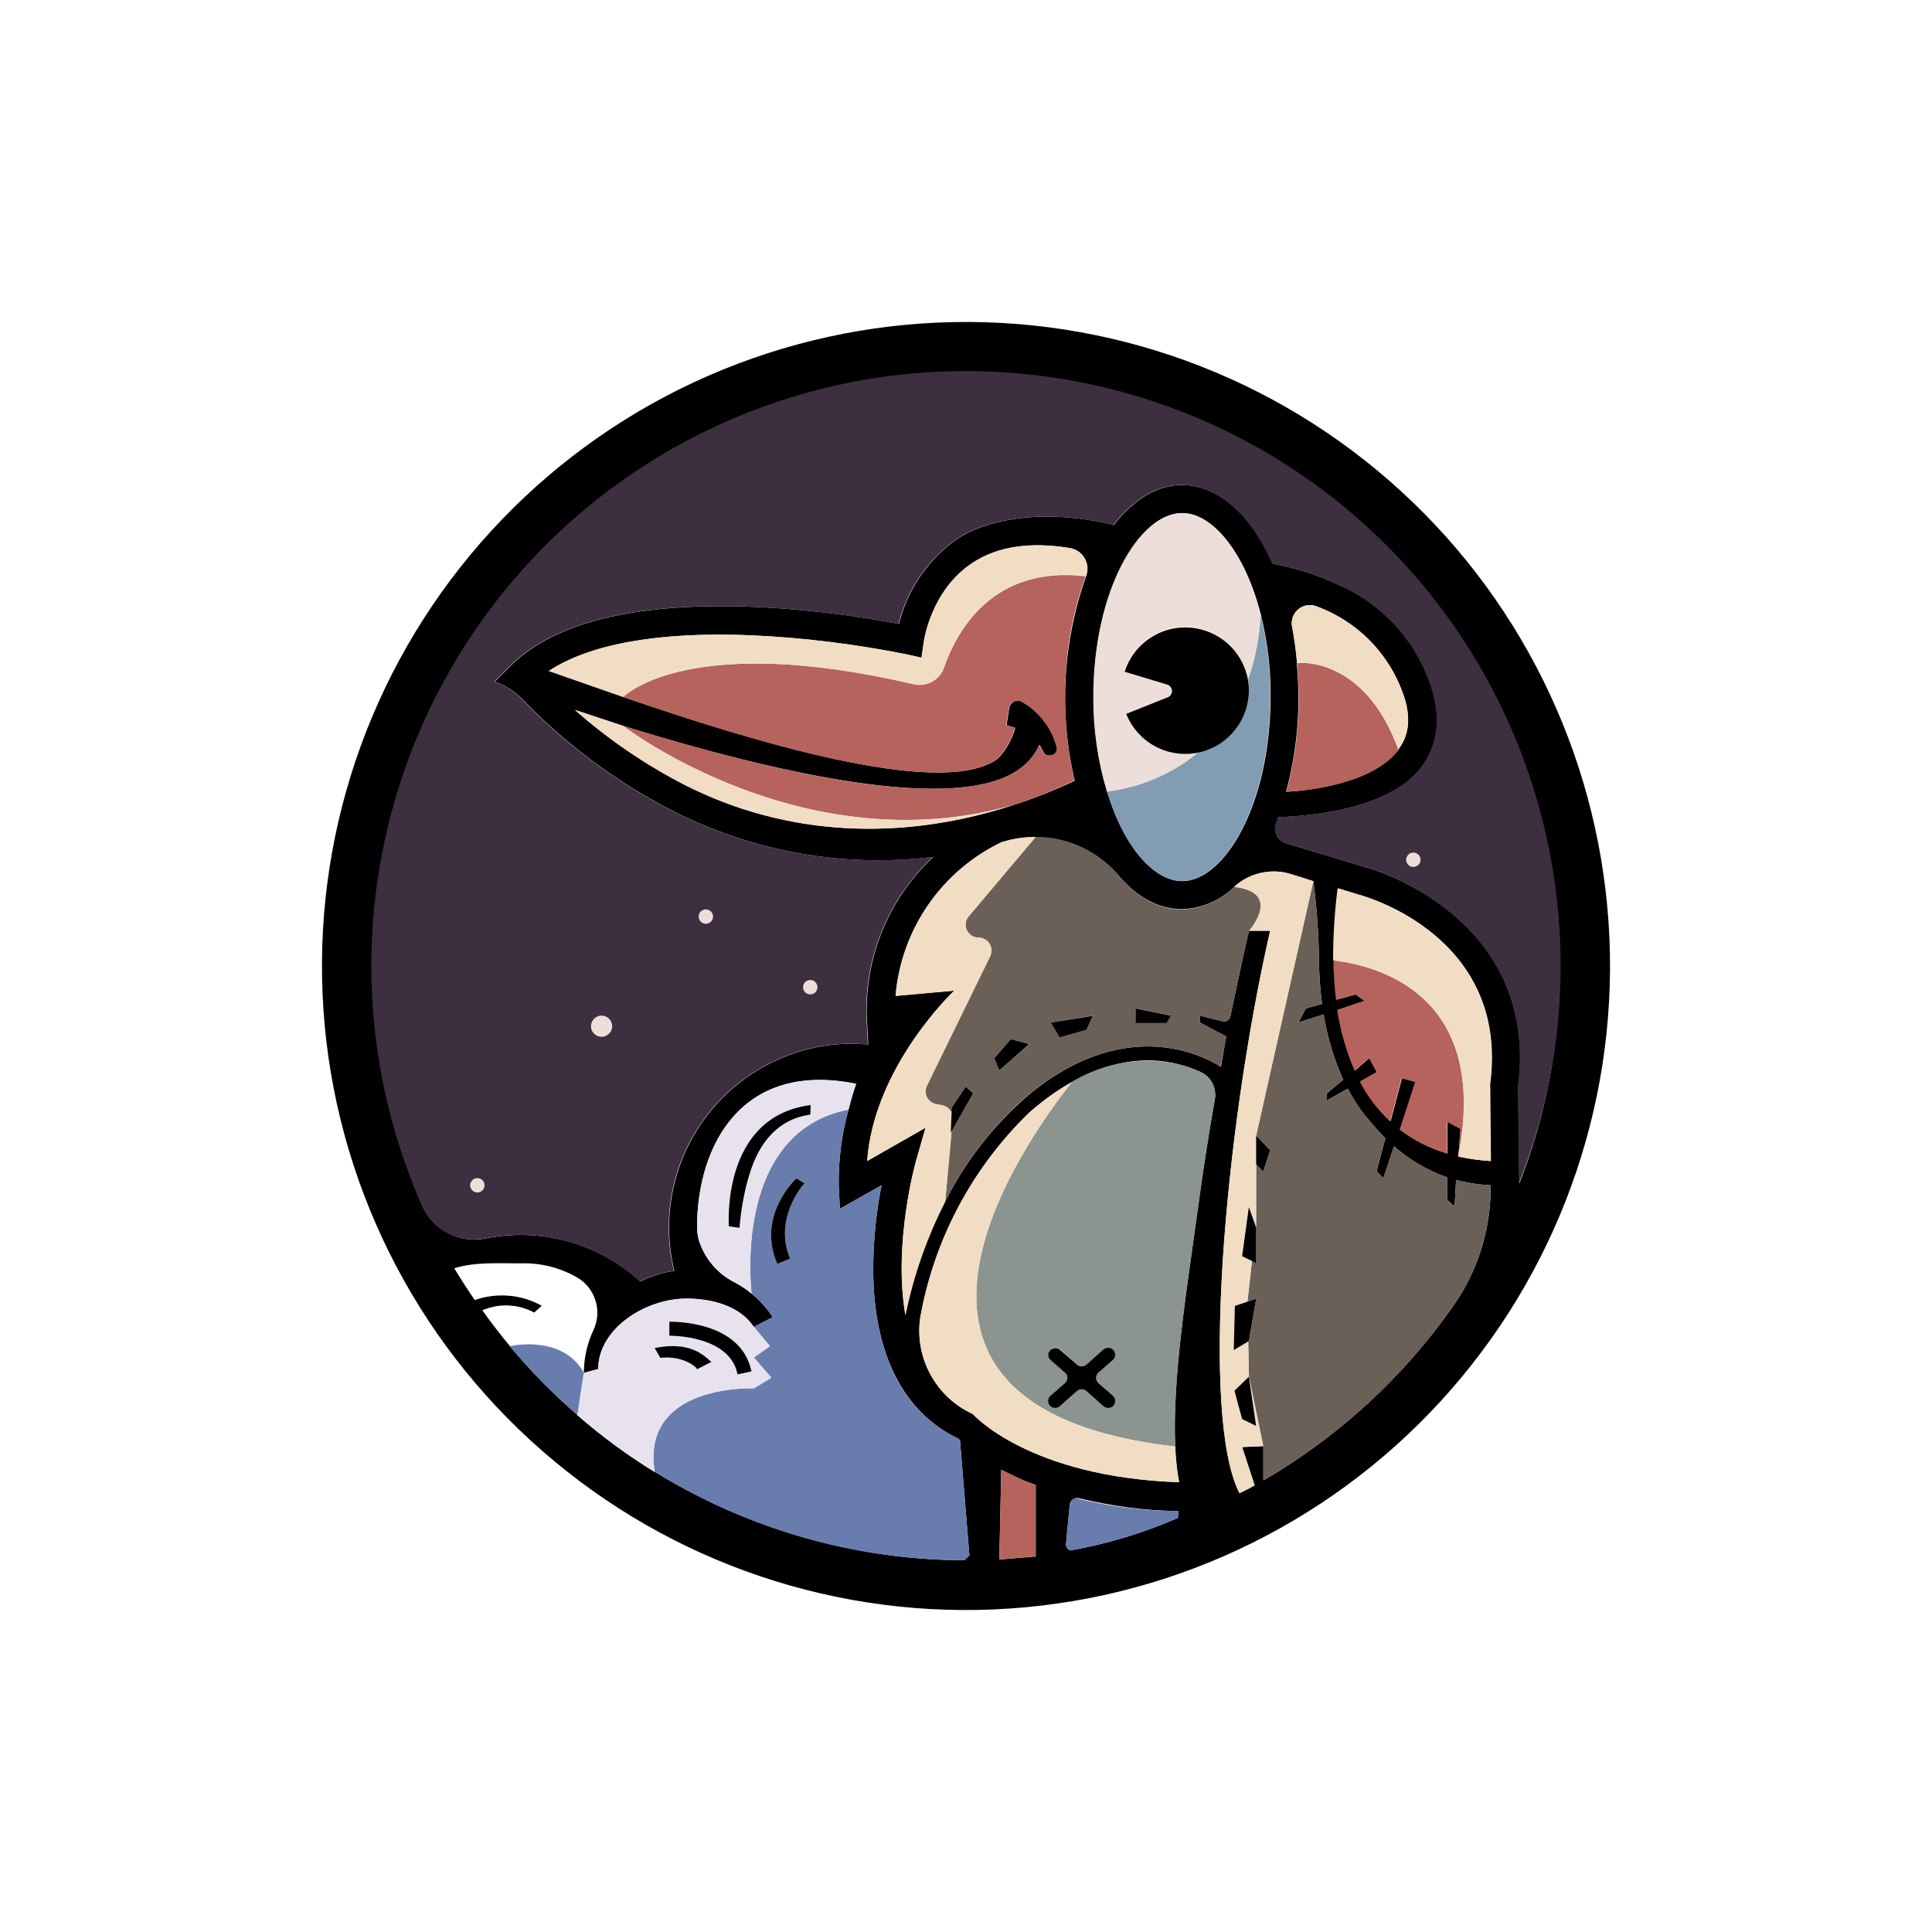 <svg width="24" height="24" viewBox="0 0 24 24" fill="none" xmlns="http://www.w3.org/2000/svg">
<rect x="0" y="0" width="24" height="24" fill="#808080" stroke="none"/>
<g clip-path="url(#clip0_328_36855)">
<path d="M24 0H0V24H24V0Z" fill="white"/>
<path d="M19.999 11.85C19.959 9.728 19.078 7.709 17.549 6.238C16.021 4.766 13.971 3.961 11.85 4.001C9.728 4.041 7.709 4.922 6.238 6.451C4.766 7.979 3.961 10.029 4.001 12.151C4.041 14.272 4.922 16.291 6.451 17.762C7.979 19.234 10.029 20.039 12.151 19.999C14.272 19.959 16.291 19.078 17.762 17.549C19.234 16.021 20.039 13.971 19.999 11.85ZM11.981 19.382C10.808 19.378 9.653 19.093 8.611 18.553C7.57 18.013 6.672 17.233 5.992 16.277C6.094 16.233 6.206 16.212 6.317 16.217C6.429 16.222 6.538 16.252 6.636 16.305L6.73 16.221C6.604 16.15 6.465 16.108 6.322 16.096C6.178 16.084 6.033 16.102 5.898 16.15C5.809 16.021 5.724 15.889 5.643 15.755C5.898 15.675 6.185 15.694 6.462 15.694C6.707 15.684 6.951 15.745 7.168 15.868C7.277 15.931 7.358 16.032 7.396 16.152C7.435 16.272 7.427 16.402 7.375 16.517C7.295 16.686 7.253 16.87 7.253 17.053L7.431 17.006C7.431 16.503 8.02 16.131 8.528 16.131C8.843 16.131 9.191 16.221 9.365 16.484L9.6 16.362C9.481 16.18 9.318 16.031 9.125 15.929C9.018 15.875 8.923 15.799 8.846 15.707C8.769 15.615 8.712 15.508 8.678 15.392C8.666 15.346 8.66 15.299 8.659 15.251C8.659 14.216 9.224 13.176 10.636 13.463C10.603 13.557 10.57 13.665 10.541 13.783C10.455 14.092 10.414 14.413 10.419 14.734L10.433 15.016L10.951 14.724C10.88 15.077 10.847 15.43 10.847 15.792C10.857 16.827 11.224 17.547 11.906 17.872L11.925 17.891L12.042 19.321L11.981 19.382ZM12.866 19.335L12.414 19.373L12.438 18.258C12.579 18.328 12.72 18.399 12.866 18.446V19.33V19.335ZM14.635 18.855C14.207 19.042 13.758 19.178 13.299 19.26C13.282 19.255 13.267 19.244 13.257 19.23C13.246 19.215 13.241 19.198 13.242 19.18L13.289 18.691C13.291 18.678 13.295 18.665 13.302 18.654C13.309 18.643 13.318 18.634 13.328 18.626C13.339 18.618 13.351 18.613 13.364 18.61C13.376 18.608 13.389 18.608 13.402 18.611C13.807 18.709 14.221 18.766 14.635 18.771C14.649 18.794 14.625 18.836 14.635 18.855ZM15.091 13.656C15.016 14.08 14.945 14.536 14.88 15.002C14.752 15.957 14.559 17.119 14.597 17.971C14.607 18.121 14.621 18.267 14.644 18.413C12.772 18.347 12.085 17.566 12.085 17.566L12.075 17.561C11.855 17.458 11.673 17.287 11.557 17.072C11.441 16.858 11.397 16.612 11.431 16.371C11.603 15.399 12.077 14.507 12.786 13.821C12.946 13.68 13.125 13.548 13.318 13.44C13.764 13.19 14.221 13.11 14.649 13.223C14.743 13.247 14.832 13.28 14.917 13.318C14.979 13.347 15.03 13.396 15.061 13.457C15.093 13.519 15.103 13.588 15.091 13.656ZM18.517 14.752C18.517 15.279 18.357 15.792 18.051 16.225C17.431 17.109 16.627 17.848 15.694 18.39V17.966L15.43 17.976L15.585 18.451C15.524 18.488 15.463 18.517 15.397 18.549C14.912 17.608 15.204 14.08 15.778 11.562H15.515C15.515 11.567 15.416 11.986 15.284 12.626C15.28 12.646 15.267 12.664 15.25 12.676C15.232 12.687 15.211 12.691 15.19 12.687L14.903 12.616V12.701L15.232 12.875L15.167 13.252C15.02 13.163 14.862 13.096 14.696 13.054C14.033 12.885 13.313 13.11 12.673 13.694C12.29 14.045 11.975 14.463 11.741 14.927C11.513 15.373 11.347 15.847 11.247 16.338C11.092 15.444 11.374 14.437 11.379 14.423L11.497 14.009L10.772 14.423C10.857 13.247 11.845 12.315 11.854 12.306L11.125 12.372C11.159 11.964 11.3 11.573 11.533 11.237C11.766 10.901 12.082 10.632 12.452 10.457H12.461C12.714 10.382 12.983 10.381 13.237 10.454C13.491 10.527 13.718 10.672 13.892 10.871C14.117 11.139 14.39 11.294 14.682 11.294C14.926 11.287 15.158 11.188 15.331 11.017C15.424 10.931 15.537 10.872 15.661 10.844C15.784 10.816 15.912 10.82 16.032 10.857L16.315 10.946C16.357 11.271 16.38 11.595 16.385 11.92C16.385 12.104 16.399 12.287 16.423 12.471L16.221 12.527L16.131 12.701L16.442 12.602C16.489 12.885 16.569 13.153 16.686 13.412L16.484 13.581L16.474 13.675L16.743 13.524C16.804 13.642 16.875 13.755 16.959 13.859C17.039 13.957 17.119 14.047 17.209 14.141L17.1 14.55L17.185 14.635L17.317 14.24C17.51 14.409 17.735 14.541 17.976 14.625V14.903L18.07 14.988L18.088 14.658C18.23 14.696 18.371 14.715 18.517 14.724V14.752ZM13.129 9.28C13.098 9.163 13.045 9.054 12.971 8.958C12.898 8.861 12.806 8.781 12.701 8.721C12.685 8.711 12.668 8.705 12.65 8.704C12.631 8.703 12.613 8.707 12.597 8.715C12.58 8.723 12.566 8.735 12.556 8.75C12.545 8.765 12.538 8.782 12.536 8.801L12.504 9.008L12.612 9.041C12.579 9.177 12.461 9.389 12.358 9.45C11.633 9.902 9.36 9.215 7.747 8.659L6.82 8.335C7.337 7.996 8.194 7.845 9.332 7.892C9.982 7.921 10.626 8.001 11.261 8.128L11.45 8.17L11.478 7.982C11.478 7.972 11.562 7.337 12.08 6.994C12.39 6.787 12.8 6.726 13.303 6.81C13.34 6.818 13.375 6.834 13.405 6.856C13.435 6.879 13.46 6.907 13.478 6.941C13.496 6.974 13.507 7.011 13.509 7.048C13.511 7.086 13.505 7.123 13.492 7.159C13.202 7.974 13.153 8.856 13.35 9.699C13.101 9.817 12.842 9.92 12.574 10.005C11.214 10.447 9.789 10.4 8.509 9.751C8.017 9.498 7.559 9.185 7.144 8.819L7.742 9.017C8.876 9.37 10.471 9.798 11.591 9.798C12.014 9.798 12.377 9.737 12.616 9.586C12.748 9.506 12.852 9.389 12.913 9.252L12.96 9.337C12.965 9.353 12.976 9.367 12.991 9.375C13.006 9.384 13.023 9.387 13.04 9.384L13.068 9.379C13.079 9.377 13.089 9.373 13.098 9.367C13.107 9.36 13.114 9.352 13.12 9.343C13.126 9.334 13.129 9.323 13.131 9.313C13.133 9.302 13.132 9.291 13.129 9.28ZM13.586 8.659C13.586 7.314 14.164 6.373 14.687 6.373C15.063 6.373 15.468 6.862 15.665 7.643C15.745 7.972 15.788 8.316 15.783 8.659C15.783 10.005 15.204 10.946 14.687 10.946C14.338 10.946 13.962 10.523 13.755 9.836C13.641 9.454 13.584 9.058 13.586 8.659ZM18.512 13.482L18.521 14.423C18.385 14.415 18.25 14.396 18.117 14.367L18.145 14.023L17.98 13.934V14.329C17.768 14.267 17.568 14.166 17.392 14.033L17.585 13.44L17.416 13.393L17.274 13.929C17.12 13.789 16.992 13.621 16.898 13.435L17.105 13.318L17.011 13.143L16.832 13.299C16.728 13.058 16.655 12.805 16.616 12.546L16.954 12.433L16.841 12.353L16.602 12.419C16.554 11.958 16.561 11.494 16.625 11.035L16.884 11.115C16.959 11.134 18.752 11.633 18.512 13.468V13.482ZM18.874 14.701L18.86 13.506C19.133 11.365 16.992 10.777 16.978 10.777L15.966 10.471C15.943 10.463 15.921 10.45 15.903 10.434C15.884 10.417 15.869 10.398 15.859 10.375C15.848 10.353 15.842 10.328 15.841 10.303C15.84 10.279 15.845 10.254 15.854 10.231L15.882 10.151C16.206 10.142 17.246 10.071 17.655 9.535C17.848 9.28 17.9 8.97 17.806 8.617C17.722 8.315 17.571 8.036 17.364 7.8C17.157 7.565 16.9 7.379 16.611 7.257C16.357 7.138 16.088 7.053 15.811 7.003C15.548 6.406 15.143 6.025 14.682 6.025C14.367 6.025 14.075 6.213 13.835 6.523C13.101 6.335 12.339 6.401 11.887 6.697C11.528 6.95 11.272 7.325 11.167 7.751C10.414 7.605 7.483 7.135 6.345 8.269L6.147 8.467C6.283 8.514 6.401 8.594 6.5 8.697C7.033 9.249 7.653 9.71 8.335 10.062C9.338 10.579 10.475 10.783 11.595 10.645C11.313 10.907 11.093 11.229 10.95 11.587C10.808 11.945 10.747 12.331 10.772 12.715L10.786 12.974L10.598 12.965C10.252 12.964 9.91 13.042 9.599 13.193C9.287 13.344 9.014 13.564 8.8 13.836C8.587 14.107 8.437 14.425 8.364 14.763C8.291 15.101 8.295 15.451 8.377 15.788C8.231 15.806 8.085 15.854 7.954 15.919C7.699 15.686 7.393 15.515 7.06 15.422C6.728 15.329 6.378 15.316 6.039 15.383C5.881 15.416 5.717 15.395 5.573 15.322C5.429 15.25 5.315 15.13 5.248 14.983C4.771 13.872 4.577 12.659 4.684 11.454C4.769 10.251 5.152 9.088 5.798 8.069C6.444 7.051 7.334 6.209 8.387 5.62C9.457 5.015 10.658 4.681 11.887 4.646C13.101 4.622 14.254 4.877 15.341 5.427C16.975 6.259 18.242 7.669 18.895 9.383C19.548 11.097 19.541 12.992 18.874 14.701ZM16.112 8.236C16.099 8.086 16.079 7.937 16.051 7.789C16.043 7.748 16.045 7.706 16.059 7.667C16.073 7.628 16.097 7.594 16.129 7.567C16.161 7.541 16.2 7.524 16.241 7.519C16.282 7.513 16.323 7.518 16.362 7.535C16.623 7.632 16.858 7.788 17.048 7.991C17.238 8.195 17.379 8.439 17.458 8.706C17.524 8.951 17.495 9.153 17.364 9.318C17.044 9.746 16.202 9.826 15.976 9.836C16.116 9.315 16.161 8.773 16.108 8.236H16.112Z" fill="black"/>
<path d="M12.866 18.446V19.331L12.414 19.373L12.438 18.258C12.579 18.328 12.72 18.399 12.866 18.446Z" fill="#B6625D"/>
<path d="M14.917 13.317C14.831 13.278 14.741 13.246 14.649 13.223C14.194 13.119 13.716 13.197 13.317 13.439C12.729 14.178 10.363 17.486 14.602 17.97C14.559 17.123 14.752 15.957 14.884 15.006C14.945 14.536 15.016 14.079 15.091 13.656C15.103 13.588 15.092 13.518 15.061 13.457C15.03 13.396 14.979 13.347 14.917 13.317ZM13.647 17.18L13.826 17.335C13.835 17.343 13.842 17.354 13.847 17.365C13.852 17.376 13.854 17.389 13.854 17.401C13.854 17.421 13.847 17.441 13.835 17.457C13.827 17.467 13.818 17.474 13.807 17.479C13.797 17.485 13.785 17.488 13.773 17.489C13.762 17.49 13.75 17.488 13.739 17.485C13.727 17.481 13.717 17.475 13.708 17.467L13.496 17.279C13.48 17.265 13.459 17.257 13.437 17.257C13.416 17.257 13.395 17.265 13.379 17.279L13.167 17.467C13.154 17.478 13.139 17.485 13.122 17.488C13.105 17.49 13.088 17.488 13.073 17.481C13.06 17.476 13.049 17.468 13.04 17.457C13.025 17.44 13.018 17.417 13.02 17.395C13.022 17.372 13.032 17.351 13.049 17.335L13.228 17.18C13.237 17.172 13.244 17.161 13.249 17.15C13.254 17.139 13.257 17.127 13.257 17.114C13.257 17.102 13.254 17.089 13.249 17.078C13.244 17.067 13.237 17.057 13.228 17.048L13.049 16.893C13.031 16.875 13.021 16.852 13.021 16.827C13.022 16.815 13.025 16.803 13.03 16.792C13.035 16.781 13.043 16.771 13.052 16.763C13.061 16.755 13.072 16.75 13.084 16.746C13.095 16.742 13.108 16.741 13.12 16.742C13.139 16.742 13.153 16.752 13.167 16.761L13.379 16.95C13.395 16.964 13.416 16.971 13.437 16.971C13.459 16.971 13.48 16.964 13.496 16.95L13.708 16.761C13.721 16.751 13.736 16.744 13.753 16.741C13.77 16.739 13.787 16.741 13.802 16.747C13.813 16.752 13.823 16.759 13.831 16.768C13.839 16.777 13.845 16.787 13.849 16.799C13.855 16.815 13.855 16.833 13.851 16.849C13.847 16.866 13.838 16.881 13.826 16.893L13.647 17.048C13.633 17.061 13.624 17.078 13.62 17.097C13.617 17.116 13.62 17.135 13.628 17.152C13.628 17.161 13.637 17.171 13.647 17.18Z" fill="#8B948E"/>
<path d="M18.116 14.367L18.14 14.024L17.975 13.934V14.329C17.762 14.267 17.563 14.167 17.387 14.033L17.58 13.44L17.41 13.393L17.269 13.929C17.115 13.789 16.987 13.622 16.893 13.435L17.1 13.318L17.006 13.144L16.827 13.299C16.723 13.058 16.65 12.805 16.611 12.546L16.949 12.433L16.836 12.353L16.596 12.419C16.578 12.259 16.564 12.094 16.564 11.93C17.081 11.991 18.516 12.33 18.116 14.367Z" fill="#B6625D"/>
<path d="M18.517 14.724V14.752C18.517 15.279 18.357 15.792 18.051 16.225C17.431 17.109 16.627 17.848 15.694 18.389V17.966L15.515 17.1L15.505 16.663H15.515L15.604 16.131L15.496 16.169L15.552 15.665L15.604 15.693V14.108V14.461L15.694 14.55L15.778 14.287L15.604 14.108L16.315 10.946C16.357 11.271 16.381 11.595 16.385 11.92C16.385 12.103 16.399 12.287 16.423 12.47L16.221 12.527L16.131 12.701L16.442 12.602C16.489 12.884 16.569 13.153 16.686 13.411L16.484 13.581L16.475 13.675L16.743 13.524C16.804 13.642 16.875 13.755 16.959 13.858C17.039 13.957 17.119 14.047 17.209 14.141L17.1 14.55L17.185 14.635L17.317 14.239C17.51 14.409 17.736 14.541 17.976 14.625V14.903L18.07 14.988L18.088 14.658C18.23 14.696 18.371 14.715 18.517 14.724ZM15.331 11.017C15.157 11.191 14.927 11.29 14.682 11.299C14.39 11.299 14.117 11.139 13.892 10.871C13.765 10.722 13.608 10.602 13.431 10.52C13.254 10.438 13.061 10.395 12.866 10.396L12.033 11.384C12.013 11.407 12.001 11.435 11.996 11.466C11.992 11.496 11.997 11.527 12.01 11.554C12.023 11.582 12.043 11.606 12.069 11.622C12.095 11.638 12.125 11.647 12.155 11.647C12.183 11.647 12.21 11.654 12.234 11.668C12.258 11.681 12.278 11.701 12.293 11.725C12.307 11.748 12.315 11.775 12.315 11.803C12.316 11.831 12.31 11.858 12.297 11.882L11.516 13.482C11.503 13.504 11.496 13.529 11.495 13.554C11.494 13.579 11.499 13.604 11.51 13.627C11.52 13.65 11.536 13.67 11.556 13.686C11.576 13.702 11.599 13.712 11.624 13.717L11.708 13.731C11.733 13.737 11.757 13.748 11.776 13.765C11.796 13.781 11.812 13.802 11.821 13.825V13.76L12 13.496L12.09 13.581L11.821 14.051L11.741 14.927C11.974 14.463 12.288 14.046 12.668 13.694C13.313 13.11 14.033 12.884 14.691 13.054C14.861 13.096 15.021 13.162 15.162 13.251L15.237 12.875L14.903 12.701V12.616L15.185 12.687C15.202 12.692 15.22 12.691 15.236 12.685C15.252 12.679 15.265 12.668 15.275 12.654C15.28 12.645 15.283 12.636 15.284 12.626C15.416 11.986 15.515 11.567 15.52 11.562C15.52 11.562 15.943 11.087 15.331 11.017ZM12.414 13.294L12.353 13.143L12.555 12.908L12.791 12.969L12.414 13.294ZM13.496 12.79L13.162 12.884L13.054 12.701L13.581 12.616L13.496 12.79ZM14.494 12.701H14.108V12.527L14.55 12.616L14.494 12.701Z" fill="#6A6057"/>
<path d="M17.373 9.318C17.048 9.746 16.206 9.826 15.98 9.836C16.12 9.315 16.165 8.773 16.112 8.236C16.112 8.236 16.945 8.133 17.373 9.318ZM13.232 8.66C13.232 9.008 13.27 9.356 13.345 9.695C13.096 9.817 12.837 9.921 12.569 10.005C10.009 10.725 7.798 9.064 7.742 9.017C8.871 9.37 10.461 9.798 11.586 9.798C12.009 9.798 12.371 9.737 12.611 9.586C12.743 9.507 12.847 9.389 12.908 9.252L12.955 9.337C12.96 9.353 12.971 9.367 12.986 9.376C13.001 9.384 13.018 9.387 13.035 9.384L13.063 9.379C13.074 9.377 13.084 9.373 13.093 9.367C13.102 9.36 13.109 9.352 13.115 9.343C13.121 9.334 13.124 9.324 13.126 9.313C13.128 9.302 13.127 9.291 13.124 9.281C13.094 9.164 13.04 9.054 12.966 8.958C12.893 8.862 12.801 8.781 12.696 8.721C12.681 8.711 12.663 8.706 12.645 8.705C12.626 8.704 12.608 8.707 12.592 8.715C12.575 8.723 12.561 8.735 12.55 8.75C12.54 8.765 12.533 8.783 12.531 8.801L12.498 9.008L12.607 9.041C12.574 9.177 12.456 9.389 12.353 9.45C11.628 9.902 9.356 9.215 7.742 8.66C7.775 8.622 8.589 7.855 11.351 8.5C11.428 8.518 11.509 8.507 11.579 8.469C11.648 8.43 11.701 8.368 11.727 8.293C11.882 7.841 12.329 7.022 13.486 7.159C13.312 7.641 13.226 8.151 13.232 8.664V8.66Z" fill="#B6625D"/>
<path d="M14.635 18.855C14.207 19.041 13.758 19.177 13.299 19.259C13.281 19.255 13.266 19.244 13.256 19.23C13.245 19.215 13.241 19.197 13.242 19.179L13.289 18.69C13.292 18.671 13.301 18.652 13.314 18.638C13.328 18.624 13.344 18.614 13.364 18.61C13.779 18.715 14.207 18.769 14.635 18.77C14.649 18.794 14.626 18.836 14.635 18.855ZM7.253 17.053L7.173 17.58C6.869 17.318 6.587 17.031 6.331 16.724C6.359 16.714 6.994 16.582 7.253 17.053ZM11.925 17.89L11.906 17.872C11.219 17.547 10.857 16.831 10.848 15.792C10.848 15.434 10.88 15.077 10.951 14.724L10.434 15.015L10.419 14.733C10.415 14.413 10.452 14.093 10.541 13.783C9.083 14.065 9.337 16.069 9.337 16.069C9.441 16.154 9.525 16.253 9.601 16.361L9.365 16.483L9.563 16.719L9.365 16.864L9.582 17.114L9.365 17.246C9.365 17.246 7.954 17.184 8.133 18.281C9.288 18.998 10.621 19.38 11.981 19.382L12.043 19.321L11.925 17.89ZM9.817 15.632L9.657 15.698C9.398 15.1 9.874 14.658 9.892 14.634L9.996 14.695C9.977 14.714 9.605 15.138 9.817 15.632Z" fill="#687DAD"/>
<path d="M15.661 7.644C15.647 7.917 15.595 8.186 15.505 8.444C15.473 8.262 15.379 8.098 15.239 7.978C15.1 7.858 14.923 7.79 14.739 7.785C14.567 7.782 14.398 7.835 14.259 7.936C14.12 8.037 14.017 8.18 13.967 8.345L14.489 8.5C14.508 8.504 14.525 8.513 14.538 8.527C14.551 8.542 14.558 8.56 14.559 8.579C14.56 8.598 14.555 8.617 14.544 8.632C14.533 8.648 14.517 8.659 14.499 8.665L13.991 8.867C14.06 9.04 14.188 9.183 14.352 9.271C14.517 9.359 14.707 9.386 14.889 9.347C14.564 9.615 14.169 9.785 13.751 9.836C13.636 9.455 13.579 9.058 13.581 8.66C13.581 7.315 14.16 6.374 14.682 6.374C15.059 6.374 15.463 6.863 15.661 7.644Z" fill="#EDDED9"/>
<path d="M17.374 9.318C16.945 8.132 16.113 8.236 16.113 8.236C16.1 8.086 16.079 7.937 16.052 7.789C16.043 7.748 16.046 7.706 16.059 7.667C16.073 7.628 16.097 7.594 16.129 7.567C16.162 7.541 16.2 7.524 16.241 7.519C16.282 7.513 16.324 7.518 16.362 7.535C16.623 7.632 16.858 7.788 17.049 7.991C17.239 8.195 17.379 8.439 17.458 8.706C17.524 8.951 17.496 9.153 17.364 9.318H17.374ZM18.503 13.482L18.517 14.423C18.381 14.415 18.245 14.396 18.112 14.367C18.517 12.329 17.077 11.991 16.56 11.929C16.56 11.633 16.578 11.332 16.616 11.035L16.88 11.115C16.955 11.134 18.747 11.633 18.507 13.468V13.482H18.503ZM15.689 17.961L15.43 17.976L15.586 18.451C15.524 18.488 15.463 18.517 15.398 18.549C14.913 17.608 15.205 14.08 15.778 11.562H15.515C15.515 11.562 15.938 11.087 15.332 11.017C15.424 10.931 15.538 10.872 15.661 10.844C15.784 10.816 15.912 10.82 16.033 10.857L16.315 10.946L15.604 14.108V15.246L15.515 14.988L15.43 15.604L15.553 15.665L15.496 16.169L15.341 16.216L15.327 16.771L15.506 16.663L15.515 17.1L15.341 17.274L15.43 17.627L15.604 17.712L15.515 17.1L15.689 17.961ZM14.649 18.413C12.772 18.347 12.085 17.566 12.085 17.566L12.076 17.561C11.855 17.458 11.673 17.287 11.557 17.072C11.441 16.858 11.397 16.612 11.431 16.371C11.603 15.399 12.077 14.507 12.786 13.821C12.946 13.68 13.125 13.548 13.318 13.44C12.73 14.178 10.363 17.486 14.602 17.971C14.602 18.121 14.621 18.267 14.649 18.413ZM12.316 11.812C12.316 11.835 12.311 11.859 12.302 11.878L11.516 13.487C11.505 13.508 11.5 13.532 11.5 13.556C11.5 13.58 11.505 13.604 11.515 13.626C11.526 13.648 11.541 13.667 11.56 13.682C11.579 13.697 11.601 13.707 11.624 13.713L11.709 13.731C11.734 13.737 11.757 13.748 11.777 13.765C11.796 13.781 11.812 13.802 11.822 13.826L11.812 14.07L11.822 14.051L11.742 14.927C11.514 15.373 11.348 15.847 11.248 16.338C11.092 15.444 11.375 14.437 11.379 14.423L11.497 14.009L10.772 14.423C10.857 13.247 11.845 12.315 11.854 12.306L11.125 12.372C11.16 11.964 11.3 11.573 11.533 11.237C11.766 10.901 12.083 10.632 12.452 10.457H12.461C12.593 10.414 12.73 10.396 12.866 10.396L12.033 11.384C12.014 11.407 12.001 11.435 11.997 11.466C11.993 11.496 11.997 11.527 12.01 11.555C12.023 11.582 12.044 11.606 12.069 11.622C12.095 11.639 12.125 11.647 12.156 11.647C12.198 11.647 12.239 11.664 12.269 11.694C12.299 11.724 12.316 11.765 12.316 11.807V11.812ZM12.57 10.005C11.21 10.447 9.784 10.4 8.505 9.751C8.013 9.498 7.554 9.185 7.14 8.819L7.738 9.017C7.799 9.064 10.01 10.725 12.57 10.005ZM13.487 7.154C12.33 7.022 11.887 7.841 11.727 8.292C11.702 8.367 11.649 8.43 11.579 8.468C11.51 8.507 11.428 8.518 11.351 8.499C8.589 7.855 7.775 8.622 7.742 8.659L6.815 8.335C7.333 7.996 8.189 7.845 9.328 7.892C9.977 7.921 10.622 8.001 11.257 8.128L11.445 8.17L11.473 7.982C11.473 7.972 11.558 7.337 12.076 6.994C12.386 6.787 12.796 6.726 13.299 6.81C13.336 6.818 13.371 6.834 13.401 6.856C13.431 6.879 13.456 6.907 13.474 6.941C13.492 6.974 13.502 7.01 13.505 7.048C13.507 7.086 13.501 7.123 13.487 7.159V7.154Z" fill="#F1DDC4"/>
<path d="M19.387 11.999C19.387 12.926 19.208 13.839 18.869 14.7L18.855 13.505C19.128 11.364 16.987 10.776 16.973 10.776L15.961 10.47C15.938 10.463 15.916 10.45 15.898 10.433C15.879 10.417 15.864 10.397 15.854 10.374C15.843 10.352 15.837 10.328 15.836 10.303C15.835 10.278 15.84 10.253 15.848 10.23L15.877 10.15C16.201 10.141 17.241 10.07 17.651 9.534C17.843 9.28 17.895 8.969 17.801 8.617C17.717 8.314 17.566 8.035 17.359 7.8C17.152 7.564 16.895 7.379 16.606 7.257C16.352 7.138 16.083 7.052 15.806 7.003C15.543 6.405 15.138 6.024 14.677 6.024C14.362 6.024 14.07 6.212 13.83 6.523C13.096 6.335 12.334 6.4 11.882 6.697C11.523 6.95 11.267 7.324 11.162 7.751C10.409 7.605 7.478 7.134 6.34 8.268L6.142 8.466C6.278 8.513 6.396 8.593 6.495 8.697C7.028 9.249 7.648 9.71 8.33 10.061C9.333 10.579 10.47 10.782 11.59 10.644C11.308 10.907 11.088 11.229 10.945 11.587C10.803 11.945 10.742 12.33 10.767 12.715L10.781 12.973L10.593 12.964C10.247 12.963 9.905 13.041 9.594 13.192C9.282 13.343 9.009 13.563 8.795 13.835C8.582 14.107 8.432 14.424 8.359 14.762C8.286 15.101 8.29 15.451 8.372 15.787C8.226 15.806 8.08 15.853 7.949 15.919C7.694 15.685 7.388 15.515 7.055 15.422C6.723 15.328 6.373 15.315 6.034 15.382C5.876 15.416 5.712 15.395 5.568 15.322C5.424 15.249 5.31 15.129 5.243 14.982C4.799 13.976 4.584 12.884 4.616 11.785C4.647 10.686 4.924 9.607 5.425 8.629C5.927 7.65 6.64 6.795 7.514 6.128C8.387 5.46 9.399 4.995 10.475 4.768C11.551 4.541 12.665 4.558 13.733 4.816C14.802 5.074 15.8 5.567 16.654 6.26C17.508 6.953 18.197 7.828 18.669 8.821C19.142 9.814 19.387 10.9 19.387 11.999Z" fill="#3D2E40"/>
<path d="M15.778 8.658C15.778 10.004 15.2 10.945 14.682 10.945C14.334 10.945 13.957 10.522 13.751 9.835C14.169 9.783 14.564 9.614 14.889 9.345C15.088 9.303 15.264 9.186 15.379 9.017C15.493 8.849 15.539 8.643 15.505 8.442C15.595 8.184 15.647 7.915 15.661 7.642C15.741 7.971 15.783 8.315 15.778 8.658Z" fill="#819CB3"/>
<path d="M8.659 15.252C8.659 15.299 8.668 15.346 8.677 15.393C8.711 15.508 8.769 15.615 8.845 15.707C8.922 15.8 9.017 15.875 9.124 15.929C9.2 15.967 9.27 16.014 9.336 16.07C9.336 16.07 9.082 14.071 10.541 13.784C10.569 13.666 10.602 13.558 10.635 13.464C9.223 13.177 8.659 14.217 8.659 15.252ZM10.066 13.845C9.67 13.902 9.43 14.184 9.308 14.593C9.242 14.81 9.204 15.031 9.186 15.252L9.054 15.233C9.054 15.219 8.96 13.873 10.066 13.727V13.845ZM9.364 16.866L9.562 16.725L9.364 16.485C9.19 16.221 8.842 16.132 8.527 16.132C8.019 16.132 7.431 16.503 7.431 17.012L7.252 17.058L7.172 17.581C7.473 17.844 7.793 18.079 8.132 18.287C7.958 17.186 9.364 17.247 9.364 17.247L9.581 17.115L9.364 16.866ZM8.659 17.007C8.659 16.988 8.485 16.837 8.202 16.866L8.132 16.748C8.569 16.659 8.743 16.837 8.837 16.922L8.659 17.012V17.007ZM9.162 17.073C9.068 16.583 8.325 16.593 8.315 16.593V16.419C8.348 16.419 9.209 16.4 9.336 17.04L9.162 17.073Z" fill="#E8E2EF"/>
<path d="M15.514 8.552C15.52 8.738 15.459 8.92 15.344 9.065C15.229 9.211 15.066 9.312 14.884 9.349C14.702 9.387 14.513 9.359 14.349 9.271C14.186 9.183 14.059 9.04 13.99 8.868L14.498 8.665C14.516 8.66 14.532 8.649 14.543 8.633C14.554 8.617 14.56 8.598 14.559 8.579C14.557 8.56 14.55 8.542 14.537 8.528C14.524 8.514 14.507 8.504 14.489 8.501L13.971 8.345C14.027 8.168 14.144 8.016 14.301 7.917C14.458 7.817 14.645 7.776 14.829 7.801C15.014 7.826 15.184 7.915 15.309 8.052C15.434 8.189 15.507 8.367 15.514 8.552ZM12.089 13.582L11.821 14.053L11.811 14.072L11.821 13.822V13.761L11.999 13.498L12.089 13.582ZM12.79 12.966L12.414 13.295L12.352 13.145L12.555 12.909L12.79 12.97V12.966ZM13.58 12.613L13.496 12.792L13.162 12.886L13.053 12.702L13.58 12.618V12.613ZM14.55 12.613L14.493 12.707H14.107V12.528L14.55 12.618V12.613ZM15.778 14.288L15.693 14.551L15.604 14.462V14.109L15.778 14.288ZM15.604 15.695L15.556 15.666L15.43 15.605L15.514 14.994L15.604 15.248V15.695ZM15.604 16.132L15.514 16.659L15.505 16.664L15.326 16.772L15.34 16.222L15.495 16.17L15.604 16.132ZM15.604 17.713L15.43 17.628L15.335 17.276L15.514 17.102L15.604 17.713ZM13.825 17.337C13.834 17.345 13.842 17.355 13.847 17.366C13.851 17.378 13.854 17.39 13.853 17.403C13.853 17.423 13.847 17.443 13.835 17.459C13.827 17.468 13.817 17.476 13.807 17.481C13.796 17.486 13.785 17.489 13.773 17.49C13.761 17.491 13.749 17.49 13.738 17.486C13.727 17.482 13.716 17.476 13.707 17.468L13.496 17.28C13.479 17.266 13.459 17.258 13.437 17.258C13.415 17.258 13.394 17.266 13.378 17.28L13.166 17.468C13.154 17.48 13.138 17.487 13.121 17.489C13.105 17.492 13.088 17.489 13.072 17.483C13.06 17.477 13.049 17.469 13.039 17.459C13.025 17.441 13.018 17.419 13.02 17.396C13.021 17.373 13.032 17.352 13.049 17.337L13.228 17.182C13.242 17.169 13.252 17.152 13.256 17.134C13.261 17.115 13.259 17.096 13.251 17.078C13.245 17.067 13.237 17.058 13.228 17.05L13.049 16.894C13.031 16.877 13.021 16.853 13.021 16.829C13.022 16.813 13.027 16.798 13.036 16.785C13.045 16.772 13.057 16.761 13.072 16.755C13.086 16.748 13.102 16.745 13.118 16.746C13.134 16.748 13.149 16.753 13.162 16.763L13.378 16.951C13.394 16.965 13.415 16.973 13.437 16.973C13.459 16.973 13.479 16.965 13.496 16.951L13.707 16.763C13.72 16.752 13.736 16.745 13.752 16.743C13.769 16.74 13.786 16.742 13.802 16.749C13.813 16.753 13.823 16.761 13.831 16.769C13.839 16.778 13.845 16.789 13.849 16.8C13.854 16.817 13.855 16.834 13.851 16.851C13.847 16.868 13.838 16.883 13.825 16.894L13.646 17.05C13.637 17.058 13.63 17.068 13.625 17.08C13.62 17.091 13.617 17.103 13.617 17.116C13.617 17.128 13.62 17.14 13.625 17.152C13.63 17.163 13.637 17.173 13.646 17.182L13.825 17.337ZM10.07 13.723L10.066 13.846C9.67 13.902 9.431 14.184 9.308 14.594C9.242 14.81 9.205 15.031 9.186 15.252L9.054 15.234C9.054 15.22 8.955 13.874 10.066 13.728L10.07 13.723ZM9.816 15.634L9.656 15.7C9.398 15.102 9.873 14.66 9.892 14.636L9.995 14.697C9.976 14.716 9.605 15.14 9.816 15.634ZM9.336 17.036L9.162 17.073C9.068 16.584 8.325 16.593 8.315 16.593V16.419C8.348 16.419 9.209 16.4 9.336 17.04V17.036Z" fill="black"/>
<path d="M8.833 16.92L8.659 17.01C8.659 16.986 8.485 16.835 8.203 16.868L8.132 16.746C8.57 16.657 8.744 16.835 8.838 16.92H8.833Z" fill="black"/>
<path d="M8.748 11.473C8.761 11.476 8.775 11.476 8.788 11.473C8.801 11.47 8.813 11.464 8.824 11.456C8.835 11.448 8.843 11.437 8.849 11.425C8.855 11.413 8.858 11.399 8.858 11.386C8.858 11.373 8.855 11.359 8.849 11.347C8.843 11.335 8.835 11.324 8.824 11.316C8.813 11.308 8.801 11.302 8.788 11.299C8.775 11.296 8.761 11.296 8.748 11.299C8.728 11.303 8.711 11.315 8.698 11.33C8.686 11.346 8.679 11.366 8.679 11.386C8.679 11.406 8.686 11.426 8.698 11.441C8.711 11.457 8.728 11.468 8.748 11.473ZM7.473 12.88C7.508 12.88 7.541 12.866 7.566 12.841C7.591 12.817 7.605 12.783 7.605 12.748C7.605 12.713 7.591 12.68 7.566 12.655C7.541 12.63 7.508 12.616 7.473 12.616C7.438 12.616 7.405 12.63 7.38 12.655C7.355 12.68 7.341 12.713 7.341 12.748C7.341 12.783 7.355 12.817 7.38 12.841C7.405 12.866 7.438 12.88 7.473 12.88ZM10.066 12.353C10.089 12.353 10.112 12.343 10.129 12.327C10.145 12.31 10.155 12.287 10.155 12.264C10.155 12.24 10.145 12.217 10.129 12.2C10.112 12.183 10.089 12.174 10.066 12.174C10.042 12.174 10.019 12.183 10.002 12.2C9.985 12.217 9.976 12.24 9.976 12.264C9.976 12.287 9.985 12.31 10.002 12.327C10.019 12.343 10.042 12.353 10.066 12.353ZM5.93 14.814C5.953 14.814 5.976 14.804 5.993 14.787C6.01 14.771 6.019 14.748 6.019 14.724C6.019 14.7 6.01 14.678 5.993 14.661C5.976 14.644 5.953 14.635 5.93 14.635C5.906 14.635 5.883 14.644 5.867 14.661C5.85 14.678 5.84 14.7 5.84 14.724C5.84 14.748 5.85 14.771 5.867 14.787C5.883 14.804 5.906 14.814 5.93 14.814ZM17.537 10.767C17.55 10.77 17.564 10.77 17.577 10.767C17.59 10.764 17.602 10.759 17.613 10.75C17.624 10.742 17.632 10.731 17.638 10.719C17.644 10.707 17.647 10.694 17.647 10.68C17.647 10.667 17.644 10.653 17.638 10.641C17.632 10.629 17.624 10.619 17.613 10.61C17.602 10.602 17.59 10.596 17.577 10.593C17.564 10.59 17.55 10.59 17.537 10.593C17.517 10.598 17.5 10.609 17.487 10.625C17.475 10.641 17.468 10.66 17.468 10.68C17.468 10.7 17.475 10.72 17.487 10.736C17.5 10.752 17.517 10.763 17.537 10.767Z" fill="#EDDED9"/>
</g>
<defs>
<clipPath id="clip0_328_36855">
<rect width="24" height="24" fill="white"/>
</clipPath>
</defs>
</svg>
